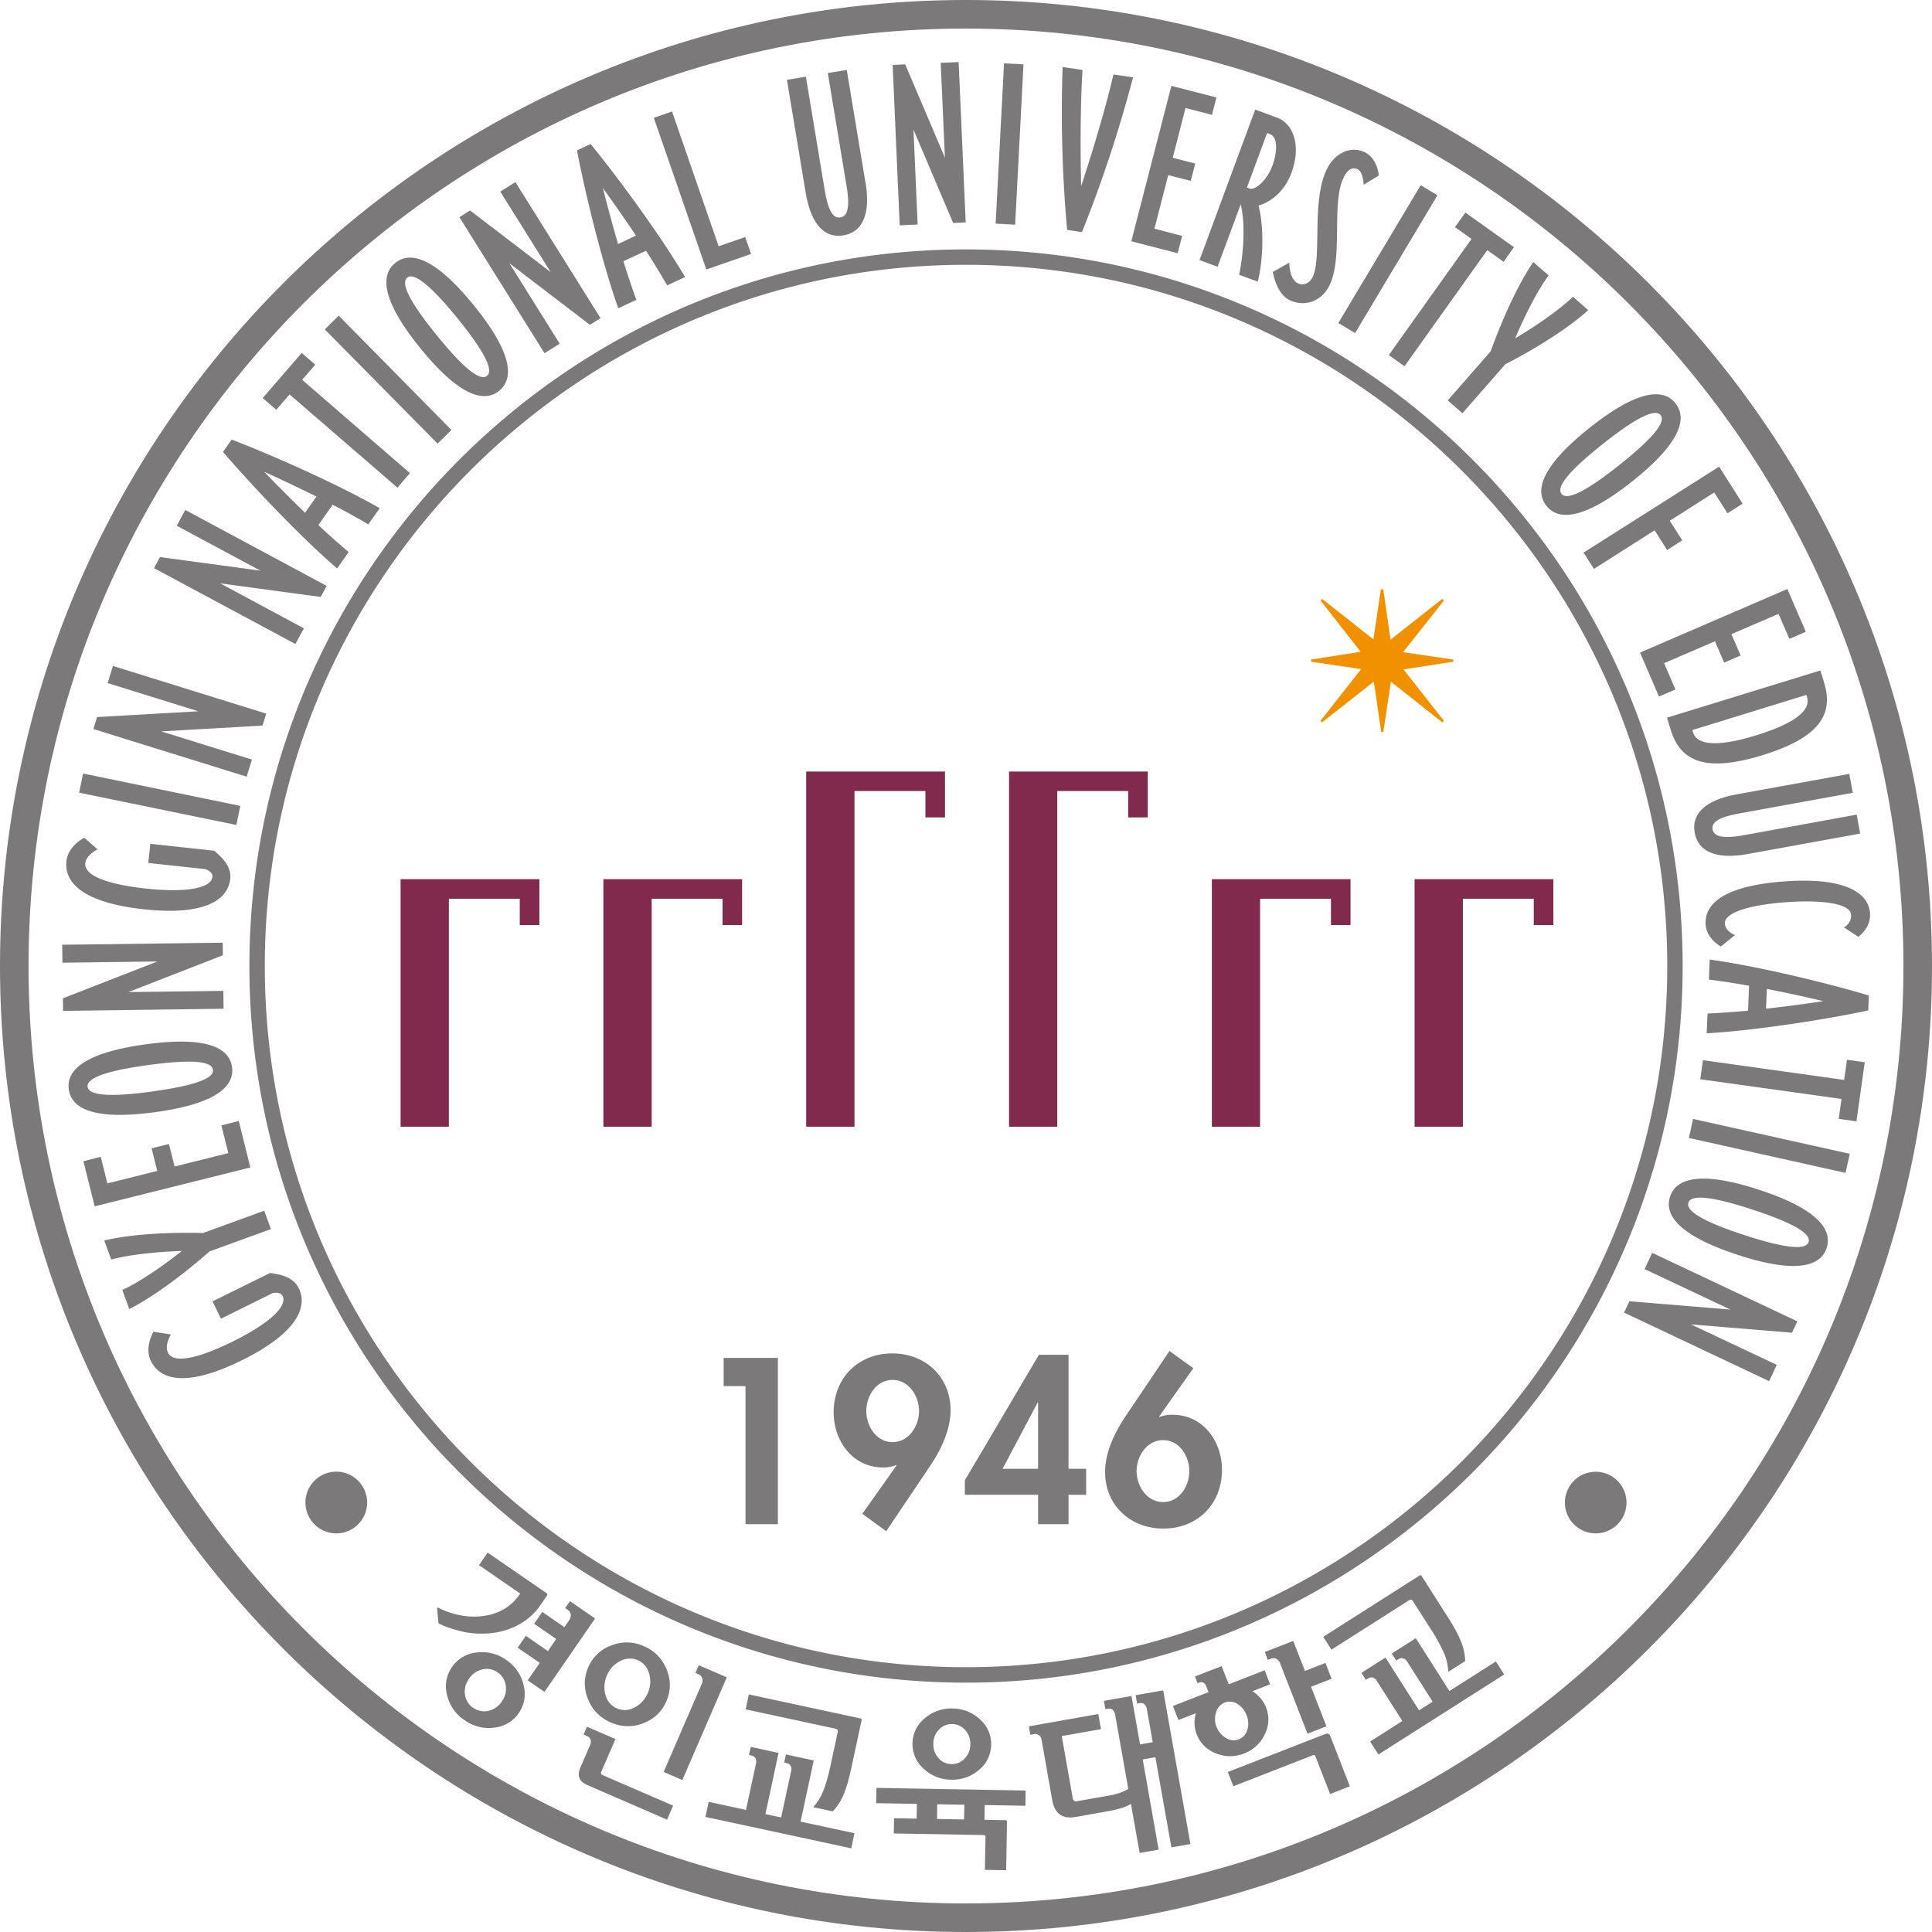 <svg width="32" height="32" viewBox="0 0 32 32" xmlns="http://www.w3.org/2000/svg">
    <g fill="none" fill-rule="evenodd">
        <path fill="#82294E" d="M6.635 14.562v4.1h.8v-3.776h1.174v.436h.325v-.76zM9.994 14.562v4.1h.8v-3.776h1.174v.436h.324v-.76zM20.072 14.562v4.1h.799v-3.776h1.174v.436h.324v-.76zM23.43 14.562v4.1h.8v-3.776h1.174v.436h.325v-.76zM13.353 12.779v5.883h.8v-5.56h1.175v.437h.324v-.76zM16.713 12.779v5.883h.799v-5.56h1.174v.437h.325v-.76z"/>
        <path fill="#F29100" d="m22.912 9.763.12.832.856-.675.028.026-.677.856.833.123v.035l-.826.127.67.852-.028.025-.85-.673-.126.83h-.035l-.122-.832-.857.675-.026-.025.673-.857-.83-.122v-.035l.822-.13-.665-.849.026-.026.85.67.123-.827z"/>
        <path d="M.473 16C.473 7.44 7.437.473 15.997.473 24.56.473 31.527 7.44 31.527 16c0 8.562-6.967 15.527-15.53 15.527C7.437 31.527.473 24.562.473 16M0 16c0 8.822 7.177 16 15.997 16C24.821 32 32 24.822 32 16c0-8.823-7.179-16-16.003-16C7.177 0 0 7.177 0 16" fill="#7B7979"/>
        <path d="M4.386 16c0-6.404 5.21-11.614 11.612-11.614 6.405 0 11.617 5.21 11.617 11.614 0 6.404-5.212 11.614-11.617 11.614-6.403 0-11.612-5.21-11.612-11.614m-.255 0c0 6.545 5.324 11.87 11.867 11.87 6.546 0 11.872-5.325 11.872-11.87 0-6.544-5.326-11.869-11.872-11.869-6.543 0-11.867 5.325-11.867 11.87M6.081 24.888a.511.511 0 1 1-1.022-.003.511.511 0 0 1 1.022.003M26.94 24.888a.51.51 0 1 1-1.02-.001.51.51 0 0 1 1.02 0M2.542 22.058l.289.045s-.11.178-.049.301c.09.183.483.107 1.079-.187.595-.295.904-.58.82-.752-.04-.079-.167-.046-.167-.046l-.854.423-.14-.287.952-.47c.222.028.394.086.475.249.159.322-.04.75-.933 1.193-.894.442-1.349.35-1.514.017-.114-.23.042-.486.042-.486M4.377 20.054l.11.304-1.016.369s-.71.64-1.33.955l-.115-.316c.436-.201.986-.646.986-.646s-.707.016-1.17.142l-.115-.316c.677-.161 1.634-.123 1.634-.123l1.016-.37zM3.667 18.64l.288-.073.192.77-2.579.644-.187-.748.288-.072.11.44.825-.207-.093-.374.287-.072.094.373.89-.222zM1.14 18.044c.044.329.44.512 1.428.377s1.32-.417 1.275-.746c-.045-.33-.44-.513-1.428-.378s-1.32.417-1.276.747m1.382.035c-.658.09-1.049.076-1.07-.078-.02-.154.352-.272 1.01-.361.66-.09 1.046-.076 1.066.078.022.154-.347.27-1.006.36M2.126 16.432l1.573-.02.004.296-2.658.035-.003-.208 1.565-.61-1.573.02-.004-.297 2.659-.034.002.208zM1.396 13.876l.22.192s-.188.092-.203.228c-.022.203.35.35 1.01.422.661.07 1.075-.005 1.095-.194.01-.088-.115-.128-.115-.128l-.947-.103.034-.317 1.057.115c.172.143.286.284.267.465-.039.357-.437.612-1.428.505-.99-.107-1.326-.429-1.286-.799.028-.255.296-.386.296-.386M3.98 13.348l-.065.316-2.604-.535.065-.317zM2.671 12.114l1.502.467-.088.283-2.538-.789.061-.198 1.677-.096-1.502-.467.088-.284 2.539.79-.062.198zM3.648 9.662l1.385.745-.14.26L2.551 9.41l.099-.183 1.664.225-1.386-.744.14-.262 2.343 1.258-.099.183z" fill="#7B7979"/>
        <path d="M5.51 8.36c.203.105.406.216.59.325l.19-.268c-.821-.466-1.994-.964-2.453-1.136l-.143.203c.315.374 1.176 1.314 1.89 1.932l.191-.272a13.145 13.145 0 0 1-.502-.447l.237-.337zm-.457.133a25.302 25.302 0 0 1-.676-.678s.396.176.865.41l-.19.268zM6.583 8.077 4.796 6.533l-.22.254-.225-.194.646-.747.225.194-.217.251L6.79 7.836zM7.478 7.122l-.23.226L5.38 5.456l.23-.228zM6.546 4.355c-.258.21-.208.643.42 1.417.63.773 1.043.91 1.301.701.258-.21.208-.643-.42-1.417-.629-.773-1.043-.91-1.3-.701m.688 1.199c-.42-.516-.61-.857-.49-.955.12-.098.415.16.834.675.419.516.607.854.487.951-.12.098-.412-.155-.831-.671M8.437 4.36l.834 1.333-.252.157-1.41-2.253.177-.111 1.334 1.02-.834-1.332.251-.158 1.41 2.254-.176.11zM10.7 4.153c.123.192.245.39.35.574l.298-.138c-.482-.812-1.253-1.826-1.566-2.203l-.225.105c.089.481.37 1.724.683 2.615l.3-.14c-.073-.2-.146-.421-.214-.639l.374-.174zm-.463-.112c-.147-.503-.25-.924-.25-.924s.255.35.547.786l-.297.138zM12.343 3.927l.097.28-.741.257-.87-2.513.302-.104.772 2.232zM14.336 3.024c.084.503-.039.82-.367.874-.327.054-.541-.206-.625-.709l-.31-1.867.314-.052.31 1.867c.044.262.109.49.262.464.153-.026.145-.262.101-.525l-.31-1.866.314-.052.31 1.866zM15.13 2.147l.069 1.572-.297.013-.117-2.656.208-.01.658 1.546-.07-1.571.297-.013.117 2.656-.208.009zM16.814 3.721l-.323-.017.139-2.655.322.017zM18.767 1.281a21.742 21.742 0 0 1-.846 2.563l-.246-.036A21.835 21.835 0 0 1 17.6 1.11l.33.049c-.053.816-.023 1.926-.023 1.926s.351-1.054.535-1.851l.325.047zM19.58 3.907l-.074.287-.768-.198.664-2.574.746.192-.074.288-.438-.113-.212.824.373.096-.074.287-.373-.096-.229.888zM20.79 1.815l-.922 2.493.299.11.383-1.034c.088.363.036.874-.026 1.167l.308.114c.096-.376.103-.916.013-1.261 0 0 .376-.083.545-.54.172-.466.02-.82-.234-.914l-.365-.135zm-.137 1.291.334-.902.046.017c.14.052.121.31.041.526-.087.236-.284.41-.375.376l-.046-.017zM22.256 2.938c-.21.425-.004 1.315-.236 1.789-.14.282-.428.358-.663.242-.222-.109-.275-.465-.275-.465l.273-.153s-.004.27.14.34c.095.047.197-.001.246-.101.16-.326-.025-1.256.236-1.789.137-.279.407-.388.63-.278.211.103.231.384.231.384l-.252.153s-.006-.21-.097-.255c-.104-.05-.179.021-.233.133M22.445 5.516l-.278-.166 1.364-2.282.278.166zM23.003 5.881l1.37-1.923-.274-.196.173-.241.804.573-.172.242-.27-.193-1.371 1.923zM24.222 6.845l-.243-.213.712-.814s.313-.903.705-1.478l.254.222c-.285.386-.553 1.041-.553 1.041s.61-.354.956-.688l.253.222c-.515.467-1.372.895-1.372.895l-.712.813zM27.751 6.68c-.206-.26-.64-.215-1.421.405-.78.62-.923 1.032-.716 1.293.206.26.64.215 1.421-.405.78-.62.923-1.032.716-1.292m-1.206.675c.52-.413.863-.601.96-.48.096.122-.164.413-.685.827-.52.413-.86.598-.957.477-.096-.122.161-.411.682-.824M26.229 9.153l2.245-1.424.389.613-.25.16-.22-.345-.736.468.206.325-.25.16-.207-.326-1.006.639zM27.75 11.42l-.272.117-.314-.728 2.44-1.053.306.708-.272.118-.18-.415-.78.337.152.353-.273.118-.152-.354-.842.363zM30.214 11.308l-.063-.203-2.54.782.062.204c.16.516.567.71 1.52.417.952-.293 1.18-.684 1.02-1.2zm-.295.202.012.038c.066.216-.205.434-.84.63s-.982.168-1.049-.048l-.011-.038 1.888-.582zM28.95 14.145c-.502.092-.82-.026-.88-.353-.06-.327.198-.545.7-.636l1.86-.338.058.313-1.862.339c-.261.047-.488.115-.46.268.028.152.265.141.526.094l1.861-.339.057.314-1.86.338zM30.779 15.516l-.238-.156s.129-.062.118-.213c-.011-.163-.404-.25-1.067-.204-.663.047-1.034.188-1.023.352.01.137.169.192.169.192l-.235.19s-.236-.125-.252-.36c-.025-.357.323-.649 1.317-.719.994-.07 1.382.191 1.405.527.018.248-.194.391-.194.391M28.953 16.74c-.227.02-.458.038-.671.047l-.014.328c.942-.055 2.197-.274 2.676-.379l.01-.247c-.468-.144-1.701-.465-2.636-.596l-.013.332c.211.026.44.062.665.102l-.017.412zm.312-.36c.515.1.936.202.936.202s-.428.067-.95.125l.014-.328zM28.206 17.56l2.339.327.047-.334.294.041-.137.979-.294-.041.046-.33-2.339-.326zM27.973 18.848l.07-.315 2.595.578-.07.316zM30.255 20.67c.103-.316-.173-.653-1.12-.964-.948-.31-1.37-.201-1.474.115-.103.316.173.653 1.12.963.948.31 1.37.202 1.474-.114m-1.228-.635c.632.207.977.39.929.537-.048.148-.435.09-1.067-.116-.631-.207-.973-.389-.924-.536.048-.148.43-.092 1.062.115M28.662 21.691l-1.423-.671.127-.269 2.404 1.135-.089.188-1.674-.138 1.422.67-.126.27-2.404-1.135.089-.188zM8.983 26.699l-.136.196.366.252-.138.2-.365-.253-.136.197.366.252-.2.289.278.191.839-1.216-.416-.287-.08.115.046.032c.03.021.047.048.047.08 0 .033-.007.06-.023.084l-.083.12-.365-.252zm-.62-.056a.894.894 0 0 1-.305.114 1.134 1.134 0 0 1-.392.004 1.364 1.364 0 0 1-.407-.132c-.007-.002-.012-.002-.015 0-.003.003-.004.007-.004.014l.022.244c.103.053.232.098.389.135.156.037.319.046.49.027.151-.016.3-.06.444-.135a1.05 1.05 0 0 0 .381-.35l.094-.136a.03.03 0 0 0 .006-.02c0-.008-.005-.014-.013-.02l-.976-.672-.143.208.682.47-.02.028a.748.748 0 0 1-.233.22zm-.472.728a.559.559 0 0 0-.405.24.56.56 0 0 0-.081.465.68.68 0 0 0 .29.416.682.682 0 0 0 .492.123.56.56 0 0 0 .405-.24.56.56 0 0 0 .08-.465.682.682 0 0 0-.289-.417.681.681 0 0 0-.492-.122zm.486.545a.354.354 0 0 1-.065.265.355.355 0 0 1-.225.156.314.314 0 0 1-.25-.05.309.309 0 0 1-.135-.216.358.358 0 0 1 .066-.265.357.357 0 0 1 .224-.156.31.31 0 0 1 .25.05c.075.051.12.123.135.216zM9.74 28.145a.687.687 0 0 0 .377.384.685.685 0 0 0 .538.013c.18-.07.307-.19.382-.364a.655.655 0 0 0 .004-.528.686.686 0 0 0-.377-.384.686.686 0 0 0-.538-.013.655.655 0 0 0-.383.364.657.657 0 0 0-.003.528zm-.018.455-.056.129.052.023c.034.014.055.036.063.064a.123.123 0 0 1-.006.086l-.16.368c-.03.072-.037.133-.017.181.02.049.065.088.136.118l1.315.57.1-.232-1.168-.506a.042.042 0 0 1-.024-.022.043.043 0 0 1 .002-.033l.235-.542-.472-.204zm2.316-.818-.464-.201-.055.128.051.023c.034.015.055.038.062.07a.137.137 0 0 1-.007.085l-.633 1.462.31.134.736-1.701zm-1.764-.27a.33.33 0 0 1 .29-.014c.092.04.155.114.187.22a.46.46 0 0 1-.023.326.46.46 0 0 1-.222.239.328.328 0 0 1-.476-.207.46.46 0 0 1 .023-.325.46.46 0 0 1 .22-.239zM13.26 30.172l.892.192-.053.25-2.414-.52.053-.25.618.134.167-.775a.111.111 0 0 0-.01-.081.092.092 0 0 0-.064-.044l-.044-.01.03-.134.46.1-.217 1.013.26.056.167-.775a.11.11 0 0 0-.01-.08.09.09 0 0 0-.064-.045l-.043-.01.029-.134.461.1-.218 1.013zm.614-1.477c.004-.02.003-.035-.002-.044-.006-.008-.02-.015-.042-.02l-1.48-.319.053-.247 1.846.397c.01.003.017.006.02.01.003.005.003.013.001.024l-.172.799c-.04.183-.082.328-.128.435a.9.9 0 0 1-.177.272l-.324-.07a.882.882 0 0 0 .174-.287c.044-.113.085-.264.124-.453l.107-.497zM15.52 30.128l.003-.244.45.008-.005.244-.449-.008zm1.464-.219.004-.252-2.471-.044-.005.253.675.012-.005.244-.373-.006-.005.252 1.492.026c.009 0 .016.003.02.008a.03.03 0 0 1 .007.021l-.01.548.352.006.014-.8a.028.028 0 0 0-.007-.022c-.005-.004-.011-.007-.02-.007l-.346-.006.004-.245.674.012zm-1.67-1.446a.54.54 0 0 0-.2.413.541.541 0 0 0 .185.42.662.662 0 0 0 .456.181.663.663 0 0 0 .462-.164.542.542 0 0 0 .2-.414.541.541 0 0 0-.185-.42.665.665 0 0 0-.456-.181.665.665 0 0 0-.462.165zm.673.192a.335.335 0 0 1 .085.238.337.337 0 0 1-.093.233.282.282 0 0 1-.22.093.283.283 0 0 1-.215-.1.337.337 0 0 1-.085-.237.335.335 0 0 1 .093-.234.285.285 0 0 1 .22-.092.285.285 0 0 1 .215.1zM18.883 28.893l.21-.037-.098-.55a.137.137 0 0 0-.038-.077c-.02-.02-.05-.025-.092-.018l-.031.006-.024-.139.456-.08.451 2.545-.315.055-.265-1.493-.21.037.264 1.494-.315.055-.144-.813a.687.687 0 0 1-.174.074c-.068.02-.156.039-.265.058l-.473.084c-.11.02-.198.007-.263-.039-.066-.045-.109-.127-.13-.245l-.175-.993a.124.124 0 0 0-.042-.076c-.023-.019-.052-.025-.09-.018l-.055.01-.024-.139 1.15-.204.045.25-.65.115.183 1.034c.003.018.01.032.022.039.012.007.026.01.04.007l.529-.093c.079-.014.145-.03.198-.05a.567.567 0 0 0 .13-.063l-.218-1.23a.136.136 0 0 0-.038-.077c-.02-.02-.05-.025-.093-.018l-.03.006-.025-.138.457-.081.142.802zM21.42 27.179l-.471.184.05.13.053-.02c.035-.013.066-.011.093.006.027.018.046.04.056.066l.455 1.17.314-.122-.255-.655.34-.132-.101-.262-.34.132-.194-.497zm-1.084 2.17.092.237 1.321-.515c.01-.004.017-.004.023-.001.006.002.01.008.014.017l.245.628.327-.128-.326-.837a.054.054 0 0 0-.073-.032l-1.623.632zm-.55-.798a.539.539 0 0 0 .354.49.611.611 0 0 0 .465.002.61.61 0 0 0 .343-.316.54.54 0 0 0-.071-.6.562.562 0 0 0-.133-.115l.293-.114-.09-.233-.595.232-.118-.301-.442.172.044.112.042-.016c.014-.005.031-.003.052.006.02.009.035.024.044.047l.043.11-.59.23.091.232.288-.112a.567.567 0 0 0-.02.174zm.357-.192a.24.24 0 0 1 .14-.158.229.229 0 0 1 .213.022.37.37 0 0 1 .152.188c.032.08.036.16.012.238a.233.233 0 0 1-.143.16.23.23 0 0 1-.214-.024.368.368 0 0 1-.154-.185.34.34 0 0 1-.006-.24zM24.007 28.009l.77-.49.137.216-2.083 1.325-.137-.215.533-.34-.425-.668a.111.111 0 0 0-.064-.051.092.092 0 0 0-.077.013l-.037.025-.074-.116.398-.254.556.875.225-.144-.425-.668a.111.111 0 0 0-.064-.05.093.093 0 0 0-.076.013l-.038.024-.074-.116.398-.254.557.875zm-.6-1.483c-.012-.017-.022-.027-.033-.03-.01-.002-.025.003-.044.015l-1.277.813-.136-.213 1.593-1.014c.009-.006.016-.008.022-.007.005.001.01.007.016.016l.44.69c.1.158.171.29.214.4a.91.91 0 0 1 .066.317l-.28.178a.884.884 0 0 0-.078-.326 2.977 2.977 0 0 0-.23-.41l-.274-.429zM11.986 22.958v-.467h.898v2.754h-.536v-2.287zM14.678 25.362l.73-1.085c.179-.267.336-.592.336-.92 0-.556-.42-.94-.964-.94-.566 0-.972.406-.972.976 0 .474.315.913.818.913a.579.579 0 0 0 .216-.04l.007.007-.566.8.395.289zm.105-2.506c.27 0 .439.266.439.515 0 .248-.168.515-.439.515-.27 0-.434-.267-.434-.515 0-.249.164-.515.434-.515zM17.698 24.328v-1.889h-.49l-1.227 2.079v.24h1.213v.487h.504v-.486h.292v-.431h-.292zm-.504 0h-.588l.58-1.096h.008v1.096zM19.37 22.377l-.73 1.085c-.179.267-.336.592-.336.92 0 .552.42.936.964.936.567 0 .972-.406.972-.972 0-.475-.314-.913-.818-.913a.585.585 0 0 0-.216.036l-.007-.007.566-.8-.394-.285zm-.105 2.502c-.27 0-.439-.266-.439-.511 0-.249.168-.515.439-.515.27 0 .434.266.434.515 0 .245-.164.511-.434.511z" fill="#7B7979"/>
    </g>
</svg>
